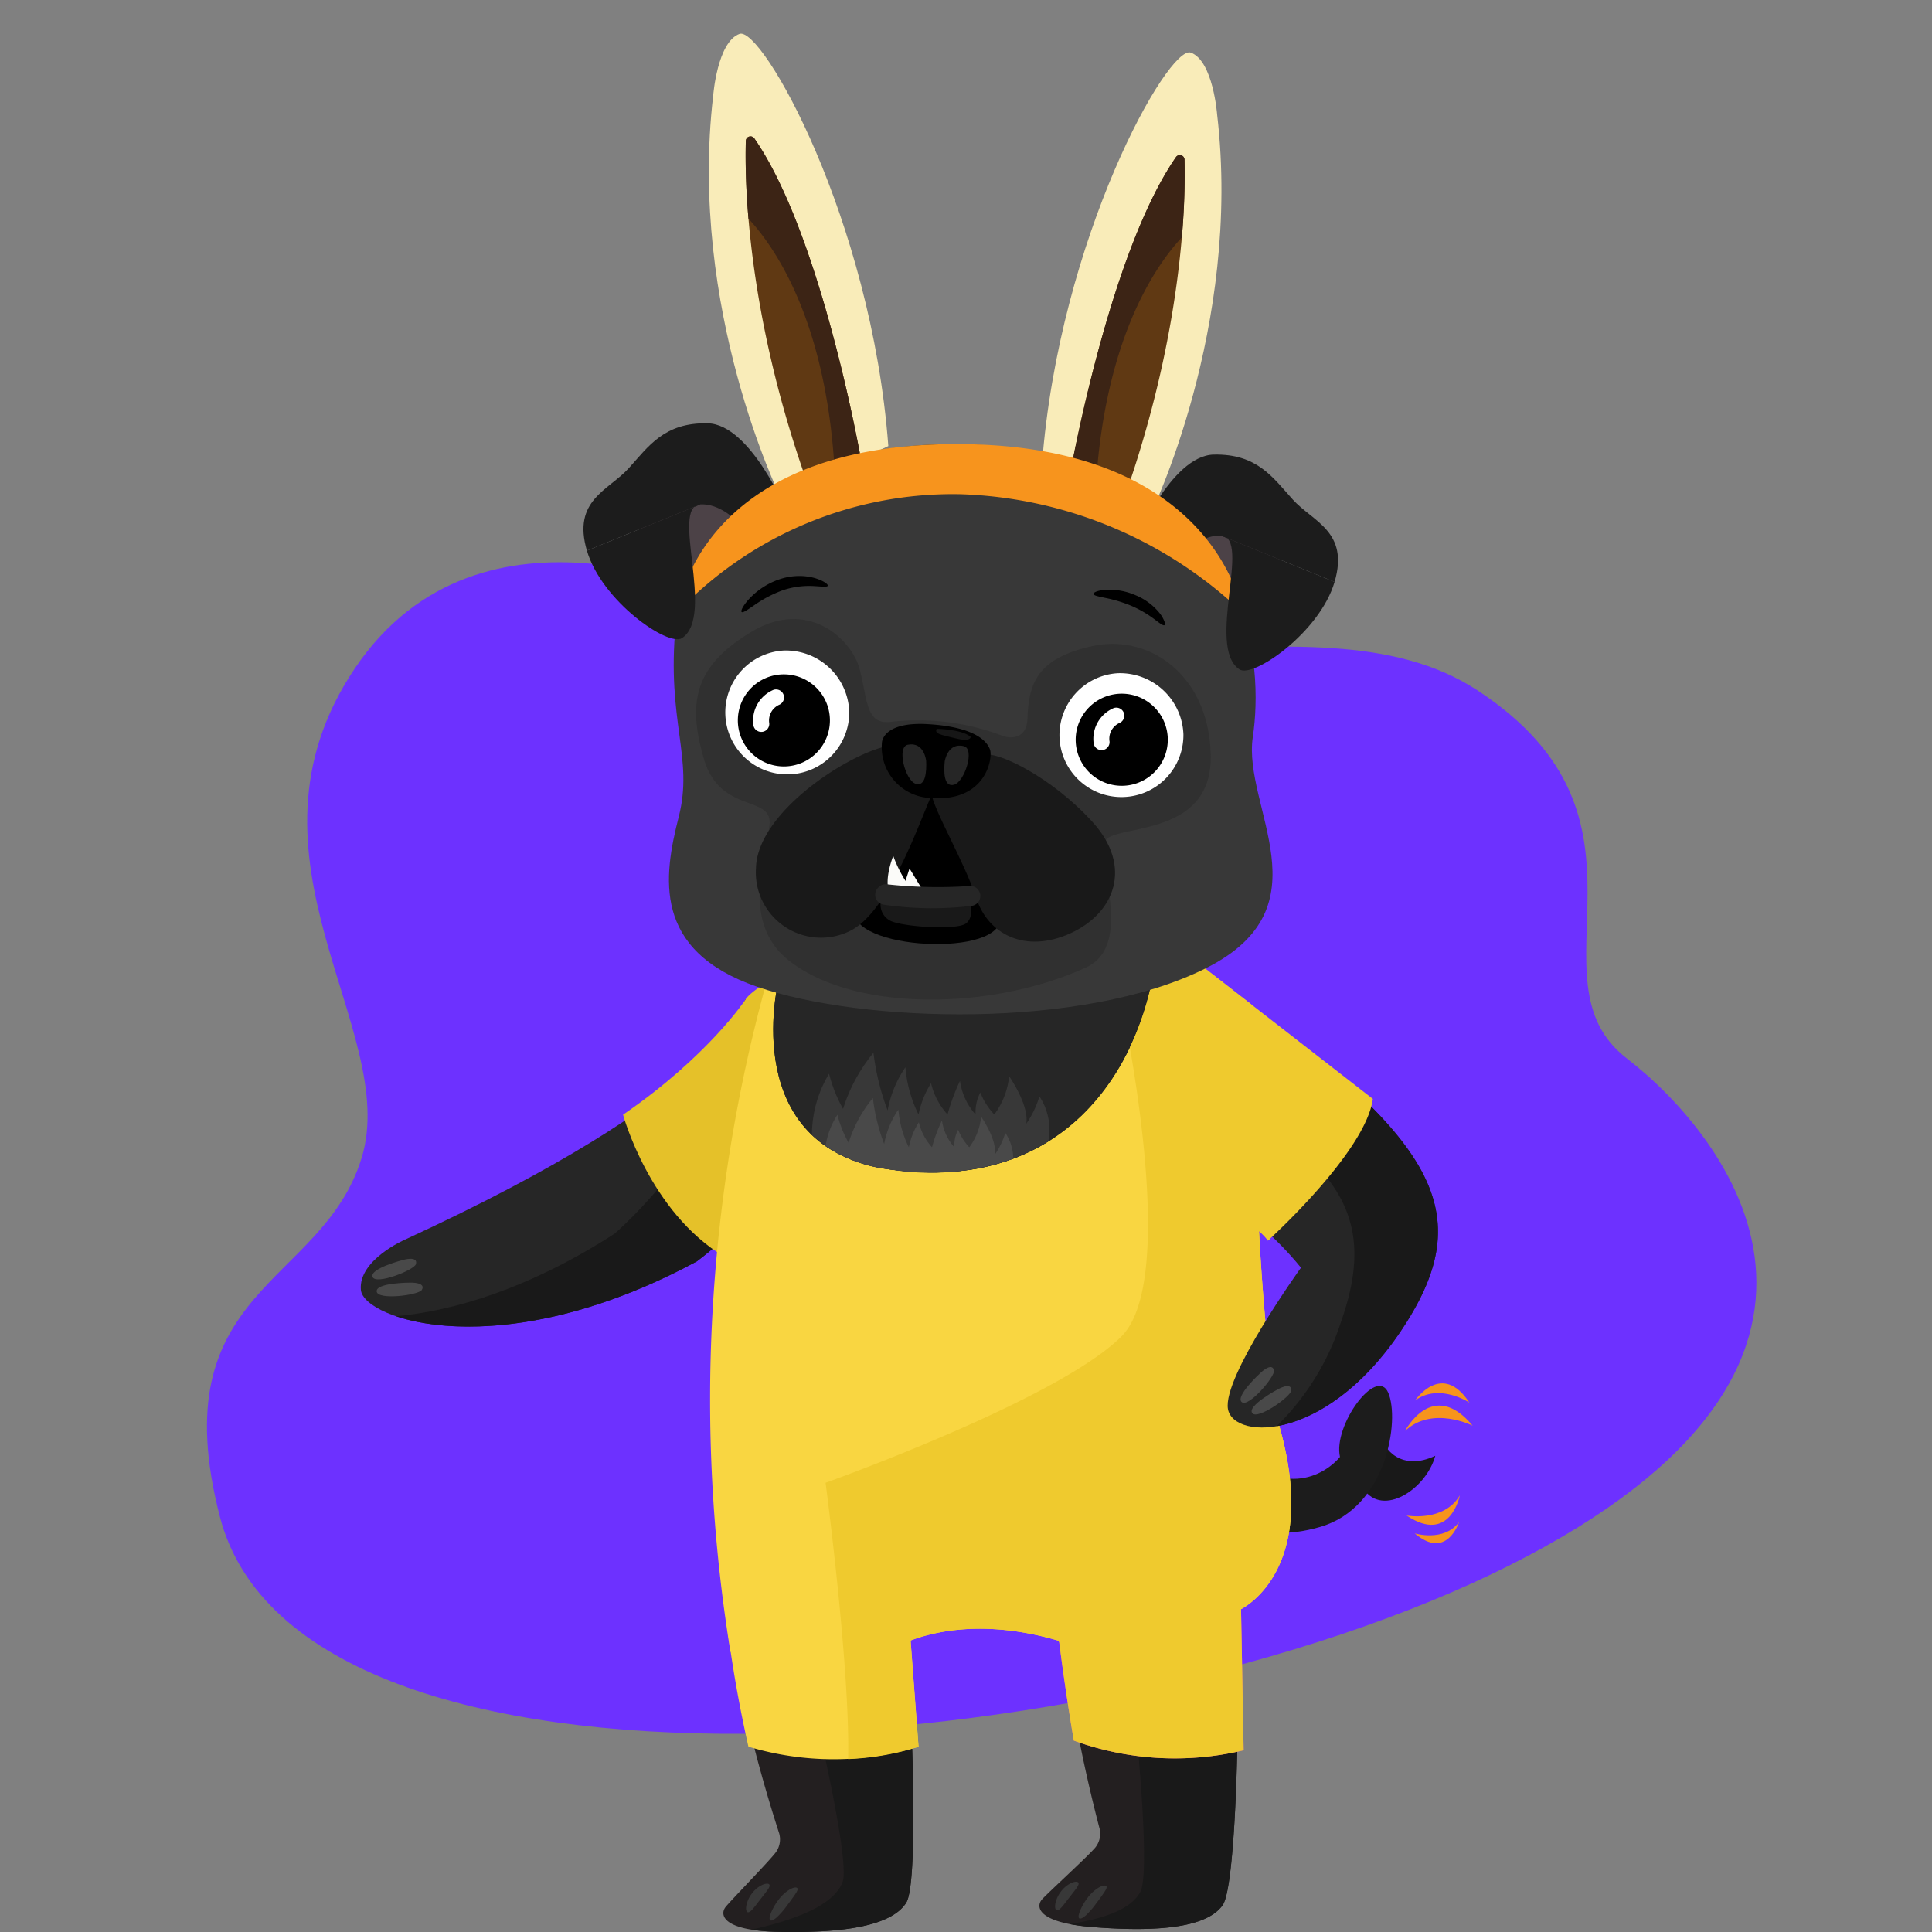 <svg xmlns="http://www.w3.org/2000/svg" width="176" height="176" viewBox="0 0 176 176">
  <rect x="0" y="0" width="176" height="176" fill="#808080" stroke="none"/>
  <g id="Group_35438" data-name="Group 35438" transform="translate(-6204.469 -400.457)">
    <rect id="Rectangle_1876" data-name="Rectangle 1876" width="176" height="176" transform="translate(6204.469 400.457)" fill="none"/>
    <g id="Group_35441" data-name="Group 35441" transform="translate(6072.705 392.518)">
      <path id="Path_39772" data-name="Path 39772" d="M198.007,240.01s-22.346-11.049-33.94,6.221,4.243,32.886.634,44.584-18.313,11.776-12.9,32.68c7.341,28.357,80.734,22.849,117.4,4.451s19.717-39.322,10.763-46.216c-9.372-7.215,4.37-21.772-13.634-33.546C251.215,238.3,225.151,251.486,198.007,240.01Z" transform="translate(0 -177.371)" fill="#6d31ff"/>
      <path id="Path_39773" data-name="Path 39773" d="M644.063,614.014c1.771,2.592,5.709.021,6.539-3.026-3.054,1.453-4.786-.615-4.876-1.837" transform="translate(-388.087 -470.433)" fill="#191919"/>
      <path id="Path_39774" data-name="Path 39774" d="M588.856,594.8c5.348,3.819,8.59-.4,8.59-.4-.648-2.85,3.34-8.307,4.4-5.839s-.112,10.457-6.216,12.221-8.112-1.415-8.112-1.415" transform="translate(-343.614 -453.742)" fill="#1c1c1c"/>
      <path id="Path_39775" data-name="Path 39775" d="M667.975,598.177s-3.663-1.851-6.15.47C661.825,598.647,664.33,593.8,667.975,598.177Z" transform="translate(-402.057 -460.362)" fill="#f7941d"/>
      <path id="Path_39776" data-name="Path 39776" d="M671.019,588.626s-2.748-1.812-4.943-.192C666.076,588.434,668.518,584.8,671.019,588.626Z" transform="translate(-405.4 -452.913)" fill="#f7941d"/>
      <path id="Path_39777" data-name="Path 39777" d="M662.451,636.5s3.391.626,4.847-1.833C667.3,634.669,666.425,639.17,662.451,636.5Z" transform="translate(-402.549 -490.502)" fill="#f7941d"/>
      <path id="Path_39778" data-name="Path 39778" d="M665.91,647.125s2.644.811,4.031-1.014C669.94,646.111,668.831,649.617,665.91,647.125Z" transform="translate(-405.269 -499.501)" fill="#f7941d"/>
      <path id="Path_39779" data-name="Path 39779" d="M251.274,422.562l-.534,1.05s-1.7,7.552-30.511,20.82c0,0-4.214,1.838-3.981,4.555s12.784,7.015,30.61-2.593c0,0,12.779-9.4,10.17-17.52S251.274,422.562,251.274,422.562Z" transform="translate(-51.61 -323.548)" fill="#262626"/>
      <path id="Path_39780" data-name="Path 39780" d="M268.852,428.873c-2.608-8.125-5.753-6.311-5.753-6.311l-.534,1.05s-.255,1.125-2.219,3.267c1.6,7.69-9.15,16.985-9.15,16.985-7.772,5.016-14.674,7.051-19.923,7.528,4.84,1.636,14.806,1.8,27.409-5C258.682,446.393,271.46,437,268.852,428.873Z" transform="translate(-63.435 -323.548)" fill="#191919"/>
      <path id="Path_39781" data-name="Path 39781" d="M339.293,413.856s-3.408,5.166-11.141,10.468c0,0,2.388,8.873,9.271,12.969,0,0,10.607-14.728,10.071-22.02S339.828,412.807,339.293,413.856Z" transform="translate(-139.629 -314.842)" fill="#e5c129"/>
      <path id="Path_39782" data-name="Path 39782" d="M370.391,399.382a143.325,143.325,0,0,0-3.272,60.876s2.316,4.3,8.968,3.733,6.143-4.1,6.143-4.1,5.387-3.333,14.732-.6a10.507,10.507,0,0,0,8.2,3.3c5.474-.105,7.593-2.338,8.324-6.077,0,0,7.931-3.52,3.263-18.018,0,0-2.5-18.618-1.422-32.433,0,0,.791-4.05-4.942-6.213S387.923,390.079,370.391,399.382Z" transform="translate(-168.822 -301.902)" fill="#f9d641"/>
      <path id="Path_39783" data-name="Path 39783" d="M392.659,409.037s-3.679,15.043,10.172,16.988c15.868,2.229,22.828-9.181,24.186-18.883Z" transform="translate(-190.014 -311.556)" fill="#262626"/>
      <path id="Path_39784" data-name="Path 39784" d="M392.659,409.037s-3.679,15.043,10.172,16.988c15.868,2.229,22.828-9.181,24.186-18.883Z" transform="translate(-190.014 -311.556)" fill="#262626"/>
      <path id="Path_39785" data-name="Path 39785" d="M428.26,452.289c.284-1.7-1.562-4.331-1.562-4.331a6.959,6.959,0,0,1-1.349,3.489,6.13,6.13,0,0,1-1.272-2,3.811,3.811,0,0,0-.432,2,5.728,5.728,0,0,1-1.42-3.063,18.035,18.035,0,0,0-1.136,3.063,6.39,6.39,0,0,1-1.5-2.85,8.451,8.451,0,0,0-1.143,2.85,11.786,11.786,0,0,1-1.193-4.3,10.162,10.162,0,0,0-1.621,3.932,22.363,22.363,0,0,1-1.29-5.254,15.1,15.1,0,0,0-2.769,5.112,13.128,13.128,0,0,1-1.278-3.2,10.82,10.82,0,0,0-1.559,5.575,12.447,12.447,0,0,0,7.087,3.131c6.046.849,10.8-.283,14.441-2.545a5.456,5.456,0,0,0-.806-4.1A8.7,8.7,0,0,1,428.26,452.289Z" transform="translate(-203.007 -341.982)" fill="#383838"/>
      <path id="Path_39786" data-name="Path 39786" d="M425.16,467.155a14.4,14.4,0,0,0-.907,2.445,5.1,5.1,0,0,1-1.2-2.275,6.747,6.747,0,0,0-.912,2.275,9.41,9.41,0,0,1-.952-3.429,8.111,8.111,0,0,0-1.294,3.138,17.857,17.857,0,0,1-1.03-4.194,12.052,12.052,0,0,0-2.21,4.08,10.478,10.478,0,0,1-1.02-2.55,7.318,7.318,0,0,0-1.081,2.85,13.4,13.4,0,0,0,5.845,2.125,22.73,22.73,0,0,0,11.251-.979,4.245,4.245,0,0,0-.719-2.352,6.944,6.944,0,0,1-.957,1.983c.227-1.36-1.247-3.457-1.247-3.457a5.556,5.556,0,0,1-1.077,2.784,4.9,4.9,0,0,1-1.016-1.595,3.04,3.04,0,0,0-.344,1.595A4.572,4.572,0,0,1,425.16,467.155Z" transform="translate(-207.585 -357.151)" fill="#494949"/>
      <path id="Path_39787" data-name="Path 39787" d="M387.474,670.423c.539,3.113,1.373,22.19.133,24.19s-5.278,2.814-11.72,2.664c-5.139-.12-5.286-1.606-4.727-2.281s3.636-3.827,4.419-4.787a2.021,2.021,0,0,0,.453-1.872,136.1,136.1,0,0,1-4.285-16.865s-1.926-6.982,5.331-7.684S387.154,668.577,387.474,670.423Z" transform="translate(-173.279 -513.355)" fill="#231f20"/>
      <path id="Path_39788" data-name="Path 39788" d="M396.352,670.423c-.32-1.846-3.138-7.338-10.4-6.635a6.766,6.766,0,0,0-3.73,1.355,8.6,8.6,0,0,1,3.692,3.886c1.125,2.952,5.6,21.517,4.762,23.717-.709,1.868-3.564,3.285-8.3,4.334a17.606,17.606,0,0,0,2.383.2c6.441.151,10.479-.664,11.72-2.664S396.891,673.536,396.352,670.423Z" transform="translate(-182.157 -513.355)" fill="#191919"/>
      <path id="Path_39789" data-name="Path 39789" d="M372.972,671.331a26.937,26.937,0,0,0,15.5.01l-1.256-16.781s-3.939-2.939-11.148-2.284a8.38,8.38,0,0,0-5.445,4.418A116.643,116.643,0,0,0,372.972,671.331Z" transform="translate(-173.029 -504.275)" fill="#f9d641"/>
      <path id="Path_39790" data-name="Path 39790" d="M523.714,669.734c.363,3.138.124,22.232-1.227,24.159s-5.428,2.513-11.851,2c-5.124-.408-5.187-1.9-4.591-2.543s3.845-3.616,4.681-4.531a2.021,2.021,0,0,0,.558-1.844,136.143,136.143,0,0,1-3.331-17.079s-1.531-7.079,5.755-7.372S523.5,667.873,523.714,669.734Z" transform="translate(-279.338 -512.402)" fill="#231f20"/>
      <path id="Path_39791" data-name="Path 39791" d="M533.8,669.734c-.215-1.861-2.721-7.5-10.007-7.209a6.56,6.56,0,0,0-4.008,1.305,8.737,8.737,0,0,1,3.7,4.72c.726,3.075,2.708,22.067,1.589,24.138-.786,1.455-2.988,2.409-6.461,2.93a18.647,18.647,0,0,0,2.107.275c6.423.512,10.5-.075,11.851-2S534.166,672.873,533.8,669.734Z" transform="translate(-289.427 -512.402)" fill="#191919"/>
      <path id="Path_39792" data-name="Path 39792" d="M513.211,669.794a26.935,26.935,0,0,0,15.471.881l-.311-16.825s-3.768-3.156-11-2.906c0,0-4.336.76-6.128,4.244C511.241,655.188,511.868,661.941,513.211,669.794Z" transform="translate(-283.625 -503.291)" fill="#f4768e"/>
      <path id="Path_39793" data-name="Path 39793" d="M455.512,448.151s-1.008-7.5-1.469-16.506a5.024,5.024,0,0,1,.815.863s.074-.067.208-.191l-.429-3.685-1.3-17.641-4.951-3.849a9.975,9.975,0,0,0-1.616,1.443c-.689-.265-1.451-.55-2.275-.843a26.7,26.7,0,0,1-2.218,7.162c1.472,8.52,3.137,22.4-.751,26.319-5.731,5.775-26.969,13.349-26.969,13.349s2.249,16.926,2.054,25.169a24.289,24.289,0,0,0,6.413-1.119l-.725-9.68c2.124-.812,6.77-1.943,13.426,0,0,0,.039.048.114.131.319,2.507.76,5.645,1.331,8.984a26.935,26.935,0,0,0,15.471.881l-.238-12.851C453.49,465.5,459.789,461.434,455.512,448.151Z" transform="translate(-207.585 -311.556)" fill="#efca2e"/>
      <path id="Path_39794" data-name="Path 39794" d="M522.558,804.133c.1.077.327-.031.6-.271a7.288,7.288,0,0,0,.888-1.013c.309-.407.568-.769.755-1.042s.3-.475.23-.588-.326-.093-.666.092a3.543,3.543,0,0,0-1.063.973,5.15,5.15,0,0,0-.687,1.2C522.485,803.816,522.454,804.055,522.558,804.133Z" transform="translate(-292.476 -621.437)" fill="#383838"/>
      <path id="Path_39795" data-name="Path 39795" d="M512.617,802.123c.252.075.64-.51,1.137-1.145.249-.321.477-.606.643-.836s.261-.414.2-.529-.289-.123-.6,0a2.523,2.523,0,0,0-.982.79,2.635,2.635,0,0,0-.522,1.136C512.44,801.866,512.5,802.083,512.617,802.123Z" transform="translate(-284.593 -620.16)" fill="#383838"/>
      <path id="Path_39796" data-name="Path 39796" d="M390.723,804.945c.1.077.327-.03.6-.271a7.3,7.3,0,0,0,.888-1.014c.309-.407.568-.769.755-1.042s.3-.475.23-.588-.326-.093-.666.092a3.542,3.542,0,0,0-1.063.973,5.157,5.157,0,0,0-.687,1.2C390.65,804.628,390.619,804.867,390.723,804.945Z" transform="translate(-188.79 -622.075)" fill="#383838"/>
      <path id="Path_39797" data-name="Path 39797" d="M380.782,802.935c.252.075.64-.51,1.137-1.145.249-.321.477-.606.643-.836s.261-.414.2-.528-.289-.123-.6,0a2.52,2.52,0,0,0-.982.79,2.638,2.638,0,0,0-.522,1.136C380.6,802.678,380.661,802.9,380.782,802.935Z" transform="translate(-180.907 -620.799)" fill="#383838"/>
      <path id="Path_39798" data-name="Path 39798" d="M223.971,533.826s-3.052.784-2.76,1.544,3.8-.629,3.949-1.167C225.377,533.411,223.971,533.826,223.971,533.826Z" transform="translate(-55.506 -411.105)" fill="#494949"/>
      <path id="Path_39799" data-name="Path 39799" d="M226.083,543.883s-3.151,0-3.057.81,3.839.336,4.116-.15C227.547,543.83,226.083,543.883,226.083,543.883Z" transform="translate(-56.947 -419.1)" fill="#494949"/>
      <path id="Path_39800" data-name="Path 39800" d="M556.6,432.3s7.285,3.965,11.878,9.656c0,0-7.153,9.952-6.652,12.87s9.382,3.083,16.3-7.941c6.54-10.423,2.134-16.988-17.111-30.867C561.013,416.015,551.77,418.19,556.6,432.3Z" transform="translate(-318.2 -318.534)" fill="#262626"/>
      <path id="Path_39801" data-name="Path 39801" d="M561.312,416.015s-5.032,1.185-5.73,7.473c16.346,7.677,20.487,13.13,16.823,23.456a23.228,23.228,0,0,1-5.841,9.45c3.306-.564,7.9-3.208,11.858-9.512C584.962,436.459,580.556,429.893,561.312,416.015Z" transform="translate(-318.498 -318.534)" fill="#191919"/>
      <path id="Path_39802" data-name="Path 39802" d="M551.183,411.9s-2.786,4.464.546,13.135c0,0,8.807,6.01,9.724,7.474,0,0,8.894-8.028,9.554-12.908l-16.023-12.458A11.8,11.8,0,0,0,551.183,411.9Z" transform="translate(-314.181 -311.556)" fill="#efca2e"/>
      <path id="Path_39803" data-name="Path 39803" d="M593.43,580.445s-2.326,2.125-1.712,2.659,3.062-2.339,2.939-2.885C594.476,579.419,593.43,580.445,593.43,580.445Z" transform="translate(-346.837 -447.438)" fill="#494949"/>
      <path id="Path_39804" data-name="Path 39804" d="M598.69,588.345s-2.781,1.48-2.319,2.15,3.547-1.505,3.564-2.064C599.959,587.611,598.69,588.345,598.69,588.345Z" transform="translate(-350.537 -453.832)" fill="#494949"/>
      <path id="Path_39805" data-name="Path 39805" d="M332.8,200.5s2.859.238,6.434,5.957c0,0,7.324-8.976,6.521-11.518s-8.375-6.593-8.375-6.593S331.684,195.493,332.8,200.5Z" transform="translate(-143.168 -139.475)" fill="#4c4247"/>
      <path id="Path_39806" data-name="Path 39806" d="M321.9,184.637c2.78-.159,5.242,3.733,5.242,3.733s2.542-.636,2.7-2.939c0,0-3.332-8.1-7.266-8.182s-5.364,2.065-7.191,4.091-5.163,2.9-3.813,7.506" transform="translate(-126.344 -130.748)" fill="#1c1c1c"/>
      <g id="Group_35439" data-name="Group 35439" transform="translate(196.34 11.004)">
        <path id="Path_39807" data-name="Path 39807" d="M371.255,53.164s-8.391-17.072-6.1-36.513c0,0,.366-4.878,2.395-5.624s12,16.828,13.56,37.55Z" transform="translate(-364.761 -11.004)" fill="#f9ecb9"/>
        <path id="Path_39808" data-name="Path 39808" d="M380.454,55.244c-.1,3.64.072,15.23,5.324,30.368a.428.428,0,0,0,.511.274l4.349-1.127a.425.425,0,0,0,.313-.487c-.524-2.876-3.994-20.981-9.72-29.259A.426.426,0,0,0,380.454,55.244Z" transform="translate(-377.089 -45.471)" fill="#603913"/>
        <path id="Path_39809" data-name="Path 39809" d="M390.639,84.759a.425.425,0,0,0,.313-.487c-.524-2.876-3.994-20.981-9.72-29.259a.427.427,0,0,0-.776.231,63.7,63.7,0,0,0,.243,7.084c2.455,2.641,7.07,9.348,7.851,22.973Z" transform="translate(-377.09 -45.471)" fill="#3c2415"/>
      </g>
      <g id="Group_35440" data-name="Group 35440" transform="translate(226.681 12.708)">
        <path id="Path_39810" data-name="Path 39810" d="M516.721,61.145s8.391-17.072,6.1-36.513c0,0-.366-4.878-2.395-5.624s-12,16.828-13.561,37.55Z" transform="translate(-506.863 -18.985)" fill="#f9ecb9"/>
        <path id="Path_39811" data-name="Path 39811" d="M529,63.225c.1,3.64-.071,15.23-5.324,30.368a.428.428,0,0,1-.511.274l-4.349-1.127a.425.425,0,0,1-.313-.487c.524-2.876,3.995-20.981,9.721-29.259A.426.426,0,0,1,529,63.225Z" transform="translate(-516.013 -53.452)" fill="#603913"/>
        <path id="Path_39812" data-name="Path 39812" d="M518.816,92.74a.425.425,0,0,1-.313-.487c.524-2.876,3.995-20.981,9.721-29.259a.426.426,0,0,1,.776.231,63.585,63.585,0,0,1-.243,7.084c-2.455,2.641-7.07,9.347-7.85,22.973Z" transform="translate(-516.013 -53.452)" fill="#3c2415"/>
      </g>
      <path id="Path_39813" data-name="Path 39813" d="M563.176,213.847s-2.859.238-6.434,5.957c0,0-7.324-8.976-6.521-11.518s8.375-6.593,8.375-6.593S564.288,208.843,563.176,213.847Z" transform="translate(-314.234 -149.975)" fill="#4c4247"/>
      <path id="Path_39814" data-name="Path 39814" d="M554.1,197.987c-2.78-.159-5.242,3.733-5.242,3.733s-2.542-.636-2.7-2.939c0,0,3.332-8.1,7.266-8.182s5.364,2.065,7.191,4.091,5.163,2.9,3.813,7.506" transform="translate(-311.086 -141.248)" fill="#1c1c1c"/>
      <path id="Path_39815" data-name="Path 39815" d="M381.537,186.9c-15.7-3.059-31.983,3.069-33.193,15.651-.854,8.87,1.653,12.118.275,17.528s-2.449,12.174,7.15,15.482,29.656,3.913,40.854-1.681,3.331-14.7,4.293-21.082S401.069,190.708,381.537,186.9Z" transform="translate(-155.024 -137.729)" fill="#383838"/>
      <path id="Path_39816" data-name="Path 39816" d="M376.987,270.144c-2.245.246-2.056-2.053-2.784-4.81s-4.722-6.5-9.886-3.381-5.8,6.392-4.309,11.531,6.361,3.223,5.976,6.11-2.562,8.793,1.695,12.223c5.832,4.7,18.322,4.7,27.116.711,4.671-2.12.6-10.37,1.893-11.694s9.628-.337,9.5-7.613-5.533-11.117-10.756-9.989-5.825,3.577-5.944,6.65c-.073,1.872-1.631,1.842-2.463,1.457A21.592,21.592,0,0,0,376.987,270.144Z" transform="translate(-164.129 -196.439)" fill="#303030"/>
      <path id="Path_39817" data-name="Path 39817" d="M427.1,345.159c-2.734,4.124,11.621,5.336,12.887,2.077s-4.951-12-5.892-11.8S428.852,341.482,427.1,345.159Z" transform="translate(-217.18 -255.16)"/>
      <path id="Path_39818" data-name="Path 39818" d="M383.146,279.725a5.646,5.646,0,1,1-5.989-5.564A5.784,5.784,0,0,1,383.146,279.725Z" transform="translate(-174.018 -206.96)" fill="#fff"/>
      <path id="Path_39819" data-name="Path 39819" d="M525.72,289.4a5.646,5.646,0,1,1-5.989-5.565A5.785,5.785,0,0,1,525.72,289.4Z" transform="translate(-286.15 -214.567)" fill="#fff"/>
      <path id="Path_39820" data-name="Path 39820" d="M529.649,296.55a4.195,4.195,0,1,1-4.442-3.931A4.194,4.194,0,0,1,529.649,296.55Z" transform="translate(-291.511 -221.479)"/>
      <path id="Path_39821" data-name="Path 39821" d="M385.512,288.6a4.194,4.194,0,1,1-4.149-4.237A4.194,4.194,0,0,1,385.512,288.6Z" transform="translate(-178.145 -214.991)"/>
      <path id="Path_39822" data-name="Path 39822" d="M386.5,243.288c-.053.143-.547.068-1.3.028a7.52,7.52,0,0,0-2.819.39,11.031,11.031,0,0,0-2.574,1.351c-.634.427-1.04.726-1.155.62-.1-.088.111-.562.671-1.177a6.712,6.712,0,0,1,2.718-1.781,5.714,5.714,0,0,1,1.8-.32,5.268,5.268,0,0,1,1.476.189C386.133,242.834,386.545,243.164,386.5,243.288Z" transform="translate(-179.327 -181.989)"/>
      <path id="Path_39823" data-name="Path 39823" d="M535.331,251.454c-.126.088-.451-.182-.96-.562a10.116,10.116,0,0,0-2.108-1.213,12.524,12.524,0,0,0-2.351-.708c-.628-.133-1.043-.21-1.057-.358s.4-.325,1.1-.377a6.01,6.01,0,0,1,2.709.483,5.527,5.527,0,0,1,2.222,1.65,2.838,2.838,0,0,1,.423.73C535.383,251.29,535.39,251.412,535.331,251.454Z" transform="translate(-297.477 -186.568)"/>
      <path id="Path_39824" data-name="Path 39824" d="M384.406,294.667a.729.729,0,0,1-.726-.676,3.043,3.043,0,0,1,1.823-3.151.729.729,0,0,1,.512,1.365,1.572,1.572,0,0,0-.881,1.68.729.729,0,0,1-.674.78Z" transform="translate(-183.292 -220.052)" fill="#fff"/>
      <path id="Path_39825" data-name="Path 39825" d="M529.59,302.428a.729.729,0,0,1-.726-.676,3.043,3.043,0,0,1,1.823-3.151.729.729,0,0,1,.512,1.365,1.573,1.573,0,0,0-.881,1.68.729.729,0,0,1-.674.78Z" transform="translate(-297.477 -226.155)" fill="#fff"/>
      <path id="Path_39826" data-name="Path 39826" d="M351.318,201.439a34.639,34.639,0,0,1,25.79-10.751,39.017,39.017,0,0,1,25.667,10.751s-2.271-15.316-26.027-15.316S351.318,201.439,351.318,201.439Z" transform="translate(-157.848 -137.728)" fill="#f7941d"/>
      <path id="Path_39827" data-name="Path 39827" d="M593.684,229.416c-1.35,4.607-7.42,8.793-8.664,7.97-3.067-2.028,1.118-12.021-1.662-12.18Z" transform="translate(-340.344 -168.466)" fill="#1c1c1c"/>
      <path id="Path_39828" data-name="Path 39828" d="M312.73,216.066c1.35,4.607,7.419,8.793,8.664,7.97,3.067-2.028-1.118-12.021,1.662-12.18Z" transform="translate(-127.499 -157.967)" fill="#1c1c1c"/>
      <path id="Path_39829" data-name="Path 39829" d="M396.54,315.258c-3.758.942-11.586,6.125-11.69,11.058a5.944,5.944,0,0,0,8.539,5.734c3.914-1.88,6.864-11.545,7.793-13.067C400.158,317.005,396.54,315.258,396.54,315.258Z" transform="translate(-184.219 -239.291)" fill="#191919"/>
      <path id="Path_39830" data-name="Path 39830" d="M459.569,321.994c.208,1.633,3.029,6.32,4.118,9.663s4.5,5.046,8.555,3.214,5.72-6.07,2.063-10.116-8.591-6.485-9.909-6.15C463.013,319,459.569,321.994,459.569,321.994Z" transform="translate(-242.986 -241.9)" fill="#191919"/>
      <path id="Path_39831" data-name="Path 39831" d="M438.567,307.25s-.015-1.963,4.2-1.714,5.367,1.527,5.645,2.311-.357,4.749-5.278,4.419A4.63,4.63,0,0,1,438.567,307.25Z" transform="translate(-226.464 -231.628)"/>
      <path id="Path_39832" data-name="Path 39832" d="M449.524,315.753s-.158-1.773-1.669-1.483c-1.04.2-.238,3.235.7,3.551S449.564,316.663,449.524,315.753Z" transform="translate(-233.388 -238.488)" fill="#262626"/>
      <path id="Path_39833" data-name="Path 39833" d="M465.245,316.222s.252-1.763,1.744-1.394c1.028.254.068,3.243-.889,3.509S465.158,317.128,465.245,316.222Z" transform="translate(-247.42 -238.913)" fill="#262626"/>
      <path id="Path_39834" data-name="Path 39834" d="M461.787,307.623s2.242.01,3.1.727c0,0,.048.486-1.342.145S461.572,308.087,461.787,307.623Z" transform="translate(-244.696 -233.286)" fill="#161616"/>
      <path id="Path_39835" data-name="Path 39835" d="M438.076,380.842a1.633,1.633,0,0,0,1.036,1.927c1.384.5,5.852.774,6.684.175s.348-2.006.348-2.006Z" transform="translate(-226.051 -290.871)" fill="#191919"/>
      <path id="Path_39836" data-name="Path 39836" d="M441.2,365.148s-.544-.955.347-3.359A11.3,11.3,0,0,0,443.329,365,3.38,3.38,0,0,1,441.2,365.148Z" transform="translate(-228.412 -275.887)" fill="#fbfbf9"/>
      <path id="Path_39837" data-name="Path 39837" d="M447.944,367.2l-.659,2.027a2,2,0,0,0,2,.182Z" transform="translate(-233.325 -280.145)" fill="#fbfbf9"/>
      <path id="Path_39838" data-name="Path 39838" d="M436.743,373.91a42.581,42.581,0,0,0,7.534.16.907.907,0,0,1,.846.39h0a.909.909,0,0,1-.6,1.413,30.174,30.174,0,0,1-8.009-.1.911.911,0,0,1-.586-1.5l.043-.049A.908.908,0,0,1,436.743,373.91Z" transform="translate(-224.213 -285.416)" fill="#262626"/>
    </g>
  </g>
</svg>
